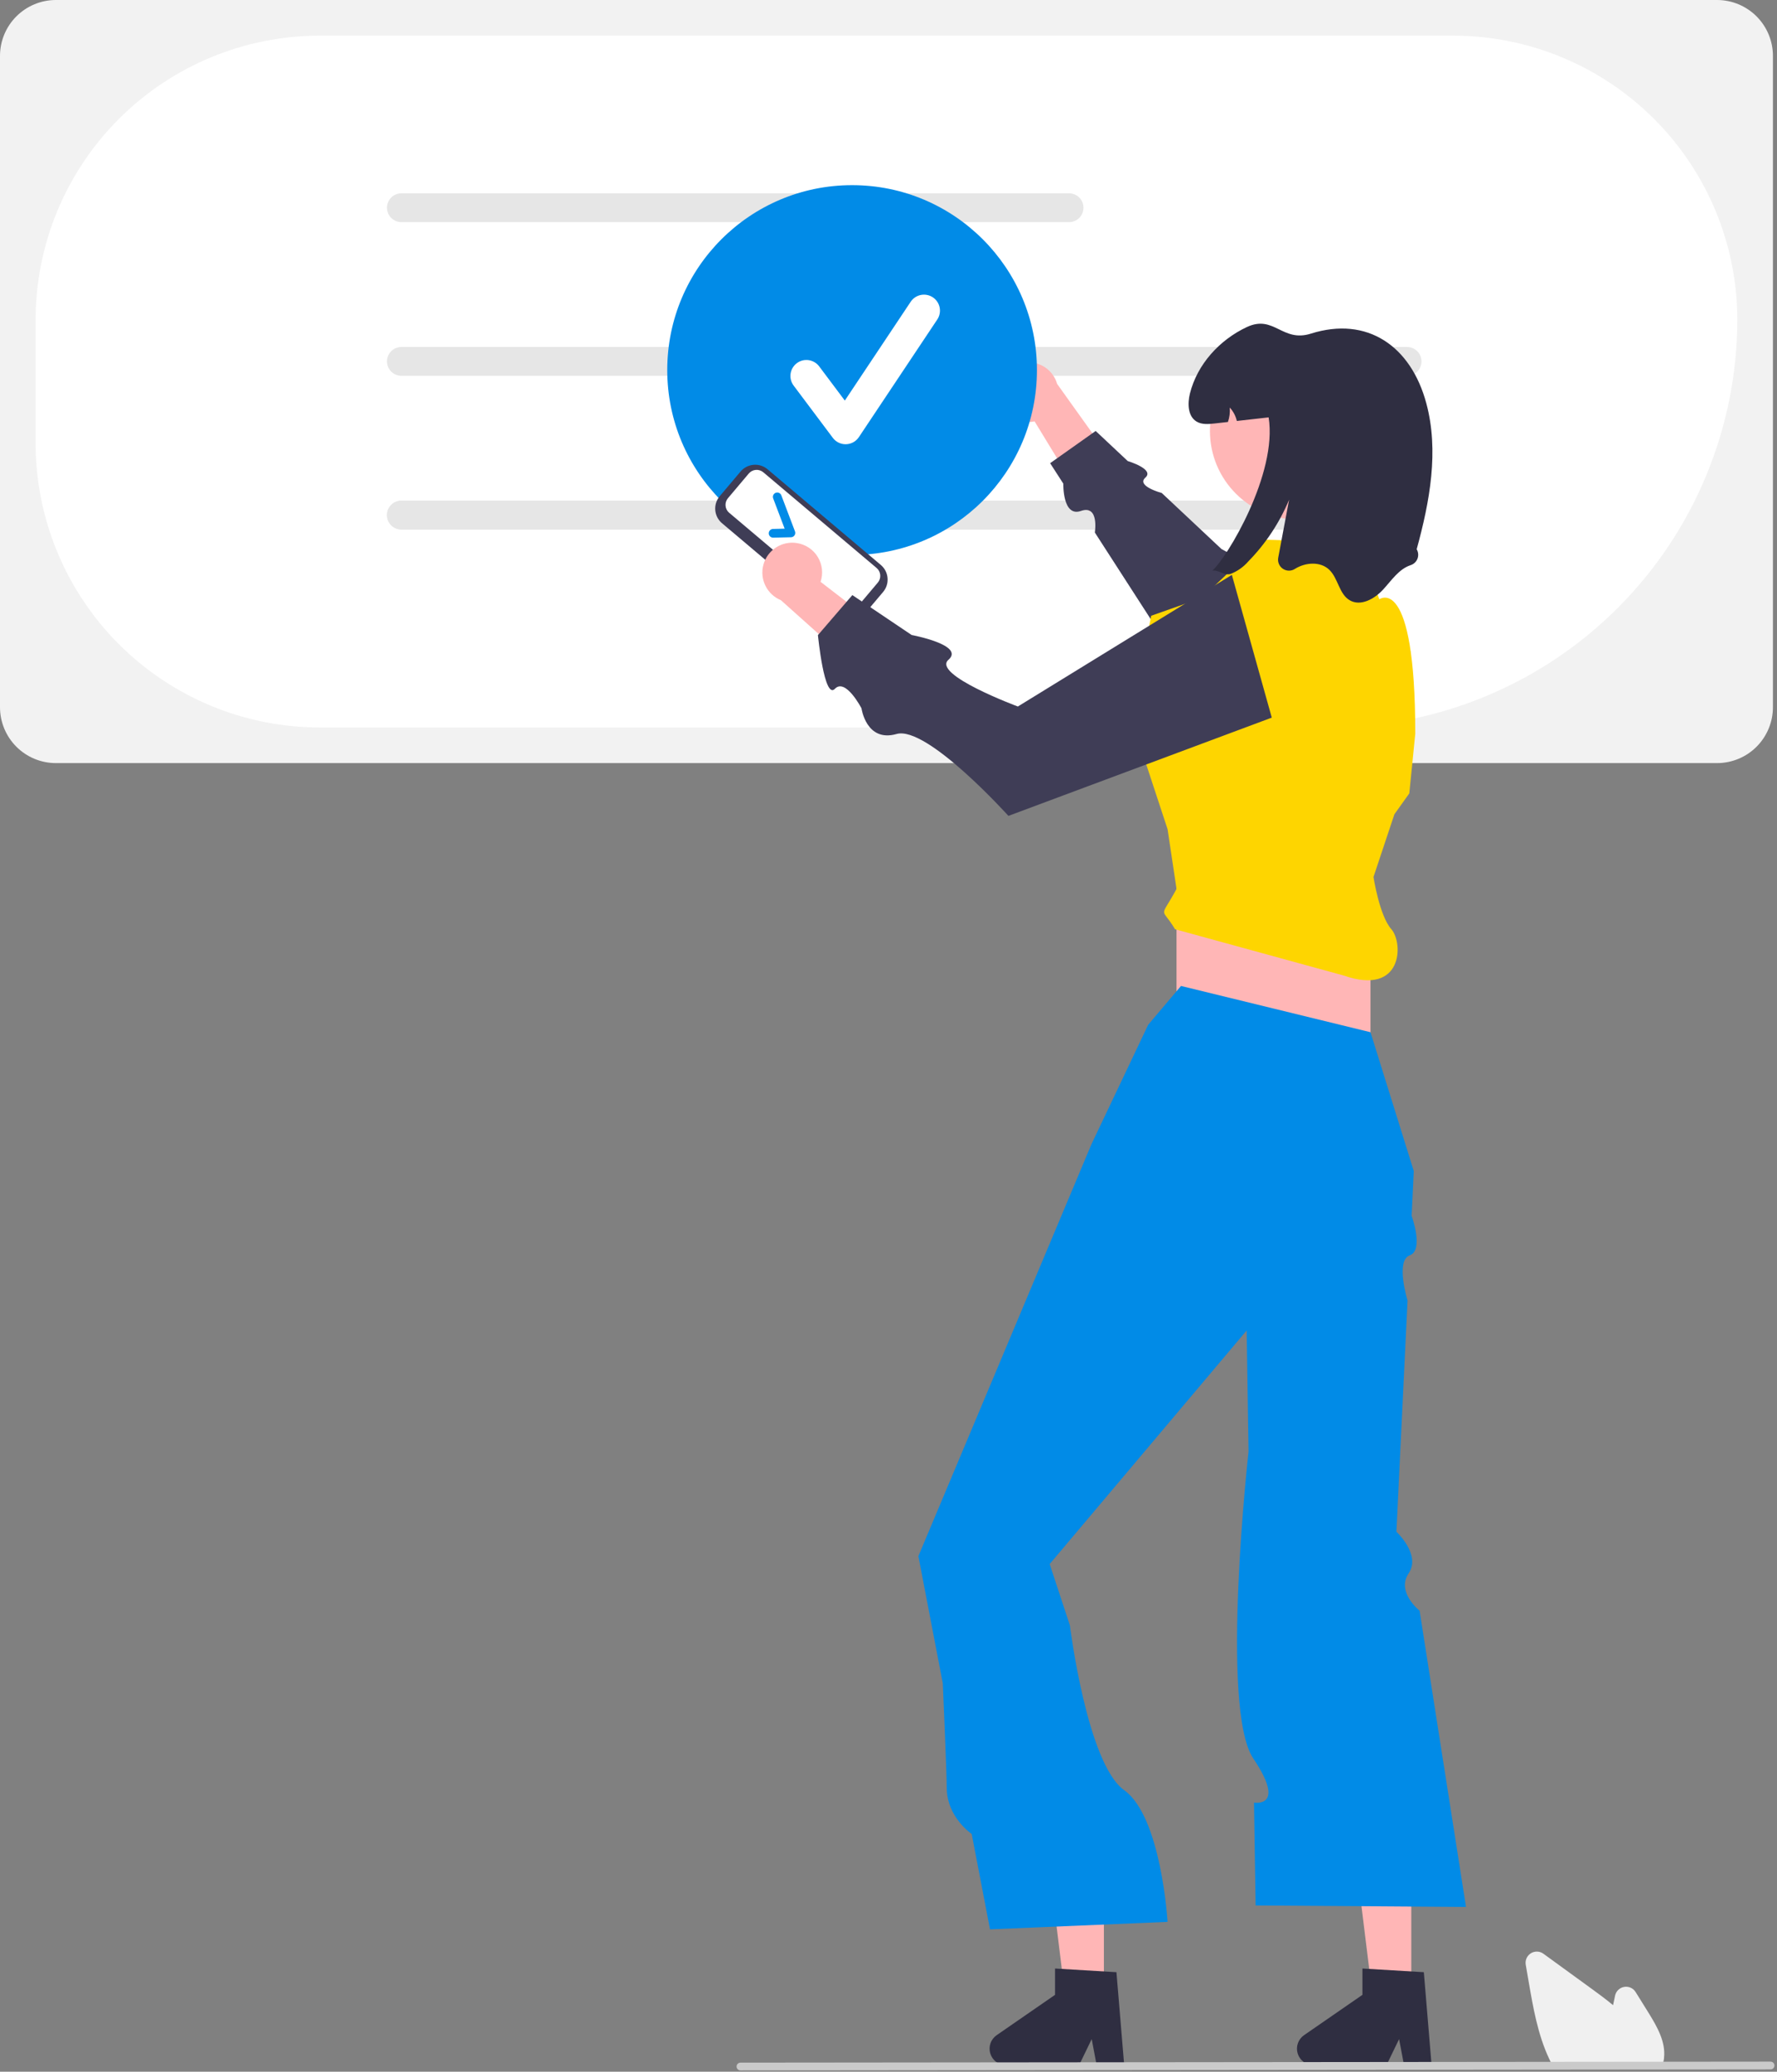 <svg width="544" height="634" viewBox="0 0 544 634" fill="none" xmlns="http://www.w3.org/2000/svg">
<rect x="0" y="0" width="544" height="634" fill="#808080" stroke="none"/>
<g clip-path="url(#clip0_242_103)">
<path d="M525.662 233.529H17.092C12.56 233.523 8.216 231.721 5.012 228.517C1.808 225.312 0.005 220.968 0 216.437V17.092C0.005 12.56 1.808 8.216 5.012 5.012C8.216 1.808 12.56 0.005 17.092 -3.05176e-05H525.662C530.194 0.005 534.538 1.808 537.742 5.012C540.946 8.216 542.749 12.56 542.754 17.092V216.437C542.749 220.968 540.946 225.312 537.742 228.517C534.538 231.721 530.194 233.523 525.662 233.529V233.529Z" fill="#F2F2F2"/>
<path d="M407.052 222.628H97.82C74.776 222.602 52.684 213.436 36.39 197.142C20.095 180.848 10.93 158.755 10.904 135.712V97.826C10.93 74.783 20.095 52.69 36.39 36.396C52.684 20.102 74.776 10.936 97.82 10.91H444.937C467.981 10.936 490.073 20.102 506.368 36.396C522.662 52.69 531.827 74.783 531.853 97.826C531.816 130.914 518.655 162.636 495.259 186.033C471.862 209.429 440.14 222.59 407.052 222.628Z" fill="white"/>
<path d="M327.283 67.976H122.876C121.707 67.976 120.586 67.511 119.759 66.684C118.933 65.858 118.468 64.737 118.468 63.568C118.468 62.398 118.933 61.277 119.759 60.451C120.586 59.624 121.707 59.16 122.876 59.16H327.283C328.452 59.16 329.573 59.624 330.4 60.451C331.226 61.277 331.691 62.398 331.691 63.568C331.691 64.737 331.226 65.858 330.4 66.684C329.573 67.511 328.452 67.976 327.283 67.976V67.976Z" fill="#E6E6E6"/>
<path d="M430.757 115.006H122.876C121.707 115.006 120.586 114.542 119.759 113.715C118.933 112.889 118.468 111.767 118.468 110.598C118.468 109.429 118.933 108.308 119.759 107.481C120.586 106.655 121.707 106.19 122.876 106.19H430.757C431.926 106.19 433.047 106.655 433.874 107.481C434.7 108.308 435.165 109.429 435.165 110.598C435.165 111.767 434.7 112.889 433.874 113.715C433.047 114.542 431.926 115.006 430.757 115.006V115.006Z" fill="#E6E6E6"/>
<path d="M430.757 162.037H122.876C121.707 162.037 120.586 161.573 119.759 160.746C118.933 159.919 118.468 158.798 118.468 157.629C118.468 156.46 118.933 155.339 119.759 154.512C120.586 153.686 121.707 153.221 122.876 153.221H430.757C431.926 153.221 433.047 153.686 433.874 154.512C434.7 155.339 435.165 156.46 435.165 157.629C435.165 158.798 434.7 159.919 433.874 160.746C433.047 161.573 431.926 162.037 430.757 162.037V162.037Z" fill="#E6E6E6"/>
<path d="M430.757 162.037H122.876C121.707 162.037 120.586 161.573 119.759 160.746C118.933 159.919 118.468 158.798 118.468 157.629C118.468 156.46 118.933 155.339 119.759 154.512C120.586 153.686 121.707 153.221 122.876 153.221H430.757C431.926 153.221 433.047 153.686 433.874 154.512C434.7 155.339 435.165 156.46 435.165 157.629C435.165 158.798 434.7 159.919 433.874 160.746C433.047 161.573 431.926 162.037 430.757 162.037V162.037Z" fill="#E6E6E6"/>
<path d="M305.713 120.404C305.762 121.732 306.101 123.033 306.707 124.215C307.313 125.398 308.171 126.433 309.221 127.248C310.27 128.063 311.486 128.637 312.781 128.932C314.077 129.226 315.421 129.233 316.72 128.951L333.531 156.529L340.685 141.347L323.625 117.486C323.007 115.336 321.623 113.487 319.733 112.29C317.844 111.092 315.58 110.63 313.373 110.989C311.165 111.349 309.165 112.506 307.754 114.241C306.342 115.977 305.616 118.169 305.713 120.404H305.713Z" fill="#FFB6B6"/>
<path d="M431.865 199.441L373.932 168.017L355.659 150.873C355.659 150.873 347.715 148.746 350.639 146.163C353.563 143.58 345.231 141.089 345.231 141.089L335.421 131.886L321.482 141.749L325.516 148.002C325.516 148.002 325.239 158.354 330.91 156.363C336.581 154.371 335.164 162.957 335.164 162.957L369.014 215.428L431.865 199.441Z" fill="#3F3D56"/>
<path d="M260.855 169.835C292.107 169.835 317.441 144.5 317.441 113.249C317.441 81.997 292.107 56.663 260.855 56.663C229.603 56.663 204.269 81.997 204.269 113.249C204.269 144.5 229.603 169.835 260.855 169.835Z" fill="#018BE7"/>
<path d="M432.044 611.601H420.278L414.679 566.219H432.044V611.601Z" fill="#FFB6B6"/>
<path d="M438.254 631.987H429.816L428.31 624.02L424.453 631.987H402.074C401.002 631.987 399.957 631.644 399.093 631.008C398.229 630.372 397.591 629.477 397.271 628.453C396.952 627.429 396.969 626.33 397.318 625.316C397.668 624.302 398.333 623.426 399.216 622.816L417.087 610.474V602.421L435.884 603.543L438.254 631.987Z" fill="#2F2E41"/>
<path d="M337.942 611.601H326.176L320.577 566.219H337.942V611.601Z" fill="#FFB6B6"/>
<path d="M344.152 631.987H335.714L334.208 624.02L330.351 631.987H307.972C306.899 631.987 305.855 631.644 304.991 631.008C304.127 630.372 303.489 629.477 303.169 628.453C302.85 627.429 302.867 626.33 303.216 625.316C303.566 624.302 304.231 623.426 305.114 622.816L322.985 610.474V602.421L341.782 603.543L344.152 631.987Z" fill="#2F2E41"/>
<path d="M419.56 268.381H360.175V335.988H419.56V268.381Z" fill="#FFB6B6"/>
<path d="M361.545 301.728L351.496 313.605L334.137 350.15L290.398 454.219L281.147 476.228L288.618 515.135C288.618 515.135 289.827 542.546 289.827 547.033C289.827 556.169 297.468 561.232 297.468 561.232L303.074 590.43L357.434 588.146C357.434 588.146 355.537 555.961 344.152 547.843C332.767 539.724 327.533 497.414 327.533 497.414L321.346 478.642L381.645 407.164L382.034 432.149L382.222 444.243C382.222 444.243 373.392 522.899 383.685 538.164C393.979 553.428 383.895 551.633 383.895 551.633L384.386 583.121L448.795 583.578L434.586 492.922C434.586 492.922 427.37 487.225 431.231 481.498C435.091 475.771 427.489 468.758 427.489 468.758L430.899 397.985C430.899 397.985 427.124 385.761 431.564 384.172C436.005 382.583 432.147 372.07 432.147 372.07L432.807 358.372L419.56 315.889L361.545 301.728Z" fill="#018BE7"/>
<path d="M420.473 268.381L426.869 249.195L431.437 242.8L433.264 224.528C433.264 175.193 422.259 183.408 422.259 183.408L415.905 166.056L386.67 165.143L367.941 182.958L352.409 188.44L346.327 220.042L357.434 253.763L360.175 272.036C354.946 281.688 355.389 277.122 359.718 284.369L411.337 298.53C429.609 304.926 429.609 288.481 425.945 284.369C422.282 280.258 420.473 268.381 420.473 268.381Z" fill="#FED500"/>
<path d="M397.511 159.01C412.479 159.01 424.613 146.876 424.613 131.908C424.613 116.939 412.479 104.805 397.511 104.805C382.542 104.805 370.408 116.939 370.408 131.908C370.408 146.876 382.542 159.01 397.511 159.01Z" fill="#FFB6B6"/>
<path d="M433.693 168.085C433.949 168.516 434.103 168.998 434.146 169.497C434.189 169.996 434.119 170.499 433.94 170.967C433.762 171.435 433.481 171.857 433.117 172.201C432.753 172.545 432.316 172.802 431.839 172.954C428.202 174.16 425.964 177.678 423.351 180.492C420.747 183.296 416.554 185.626 413.228 183.717C409.912 181.816 409.684 176.965 406.906 174.334C404.202 171.776 399.707 172.086 396.528 174.032L396.432 174.091C395.884 174.449 395.242 174.638 394.587 174.635C393.932 174.632 393.292 174.437 392.746 174.074C392.201 173.711 391.774 173.197 391.517 172.594C391.261 171.991 391.188 171.326 391.305 170.681C392.419 164.757 393.533 158.833 394.645 152.91C391.721 159.954 387.476 166.373 382.138 171.821C380.668 173.518 378.805 174.829 376.711 175.64C374.811 176.243 372.965 174.279 371.12 174.635C375.706 170.624 391.128 144.915 388.369 127.73C385.126 128.096 381.882 128.461 378.639 128.827C378.288 127.292 377.538 125.877 376.465 124.725C376.596 126.218 376.406 127.723 375.907 129.137C374.555 129.293 373.194 129.439 371.842 129.594C369.96 129.804 367.913 129.987 366.296 129C363.601 127.356 363.519 123.464 364.286 120.394C366.534 111.468 373.349 104.004 381.69 100.094C390.032 96.192 392.498 104.881 401.287 102.104C418.646 96.622 431.948 105.996 436.635 123.391C440.573 137.981 437.713 153.467 433.693 168.085Z" fill="#2F2E41"/>
<path d="M508.726 632.576H475.539L475.396 632.317C474.972 631.548 474.562 630.732 474.18 629.894C470.761 622.576 469.316 614.206 468.041 606.821L467.081 601.255C466.965 600.581 467.053 599.887 467.333 599.263C467.613 598.639 468.073 598.113 468.654 597.752C469.235 597.391 469.911 597.211 470.594 597.236C471.278 597.261 471.939 597.49 472.492 597.893C477.535 601.562 482.581 605.229 487.628 608.892C489.539 610.282 491.722 611.892 493.812 613.631C494.014 612.651 494.225 611.669 494.435 610.7C494.581 610.031 494.923 609.421 495.417 608.947C495.911 608.474 496.536 608.159 497.21 608.042C497.885 607.925 498.579 608.013 499.203 608.293C499.828 608.573 500.355 609.033 500.716 609.614L504.599 615.852C507.431 620.408 509.931 624.897 509.421 629.739C509.424 629.798 509.419 629.857 509.408 629.915C509.306 630.71 509.117 631.492 508.845 632.246L508.726 632.576Z" fill="#F0F0F0"/>
<path d="M542.035 633.294L226.677 633.601C226.363 633.6 226.061 633.473 225.839 633.25C225.617 633.027 225.493 632.725 225.493 632.411C225.493 632.096 225.617 631.794 225.839 631.571C226.061 631.348 226.363 631.221 226.677 631.22L542.035 630.913C542.35 630.914 542.651 631.04 542.873 631.263C543.095 631.486 543.22 631.788 543.22 632.103C543.22 632.418 543.095 632.72 542.873 632.943C542.651 633.166 542.35 633.292 542.035 633.294V633.294Z" fill="#CACACA"/>
<path d="M255.711 189.409L221.023 160.115C219.837 159.112 219.098 157.679 218.968 156.131C218.837 154.583 219.326 153.047 220.327 151.859L226.711 144.299C227.715 143.113 229.148 142.374 230.696 142.243C232.243 142.113 233.78 142.602 234.968 143.603L269.656 172.897C270.841 173.9 271.581 175.333 271.711 176.881C271.842 178.429 271.353 179.965 270.352 181.153L263.967 188.713C262.964 189.899 261.531 190.638 259.983 190.769C258.435 190.899 256.899 190.41 255.711 189.409V189.409Z" fill="#3F3D56"/>
<path d="M222.843 152.468C222.304 153.109 222.04 153.937 222.111 154.771C222.181 155.605 222.579 156.377 223.218 156.918L257.906 186.212C258.546 186.751 259.374 187.014 260.209 186.944C261.043 186.874 261.815 186.475 262.356 185.836L268.74 178.276C269.279 177.636 269.543 176.808 269.472 175.974C269.402 175.14 269.004 174.368 268.365 173.827L233.677 144.533C233.037 143.994 232.209 143.731 231.375 143.801C230.541 143.871 229.768 144.27 229.228 144.908L222.843 152.468Z" fill="white"/>
<path d="M243.207 163.856C243.087 164.025 242.929 164.163 242.746 164.26C242.563 164.356 242.36 164.409 242.153 164.414L236.703 164.539C236.528 164.543 236.353 164.513 236.19 164.449C236.027 164.386 235.878 164.291 235.751 164.17C235.624 164.049 235.523 163.904 235.452 163.744C235.381 163.584 235.343 163.411 235.339 163.236C235.335 163.061 235.365 162.887 235.429 162.724C235.492 162.56 235.587 162.411 235.708 162.285C235.829 162.158 235.973 162.056 236.134 161.986C236.294 161.915 236.466 161.876 236.641 161.872L240.207 161.79L236.696 152.525C236.571 152.194 236.583 151.828 236.729 151.506C236.874 151.184 237.141 150.933 237.471 150.808C237.801 150.683 238.168 150.694 238.49 150.839C238.812 150.983 239.064 151.25 239.19 151.58L243.369 162.608C243.445 162.807 243.472 163.022 243.447 163.234C243.423 163.446 243.348 163.649 243.229 163.826L243.207 163.856Z" fill="#018BE7"/>
<path d="M243.906 166.185C245.221 166.378 246.477 166.857 247.587 167.588C248.696 168.319 249.632 169.284 250.328 170.416C251.024 171.548 251.463 172.819 251.615 174.139C251.767 175.459 251.627 176.796 251.206 178.056L276.792 197.766L260.922 203.227L239.058 183.673C236.988 182.826 235.3 181.248 234.316 179.24C233.331 177.231 233.117 174.931 233.714 172.776C234.312 170.62 235.68 168.758 237.558 167.544C239.437 166.329 241.695 165.845 243.906 166.185L243.906 166.185Z" fill="#FFB6B6"/>
<path d="M377.115 175.93L311.606 216.208C311.606 216.208 285.193 206.435 290.355 201.911C295.517 197.387 279.084 194.328 279.084 194.328L260.931 182.115L250.397 194.358C250.397 194.358 252.316 214.243 255.582 210.8C258.848 207.356 263.73 216.762 263.73 216.762C263.73 216.762 265.172 227.265 274.469 224.622C283.765 221.979 308.711 249.682 308.711 249.682L389.333 219.613L377.115 175.93Z" fill="#3F3D56"/>
<path d="M258.865 135.948C258.106 135.948 257.357 135.771 256.677 135.431C255.998 135.091 255.407 134.598 254.952 133.99L242.954 117.993C242.568 117.479 242.288 116.894 242.129 116.272C241.969 115.65 241.934 115.002 242.025 114.366C242.116 113.73 242.331 113.118 242.658 112.565C242.986 112.013 243.418 111.53 243.932 111.144C244.97 110.366 246.275 110.032 247.559 110.215C248.195 110.306 248.807 110.521 249.36 110.849C249.913 111.176 250.396 111.609 250.781 112.123L258.63 122.588L278.791 92.348C279.51 91.269 280.63 90.519 281.902 90.265C283.174 90.01 284.495 90.272 285.575 90.991C286.654 91.711 287.404 92.83 287.658 94.102C287.913 95.374 287.651 96.696 286.932 97.775L262.936 133.769C262.502 134.42 261.918 134.957 261.233 135.336C260.549 135.715 259.783 135.924 259.001 135.946C258.956 135.947 258.91 135.948 258.865 135.948Z" fill="white"/>
</g>
<defs>
<clipPath id="clip0_242_103">
<rect width="543.219" height="633.601" fill="white"/>
</clipPath>
</defs>
</svg>
